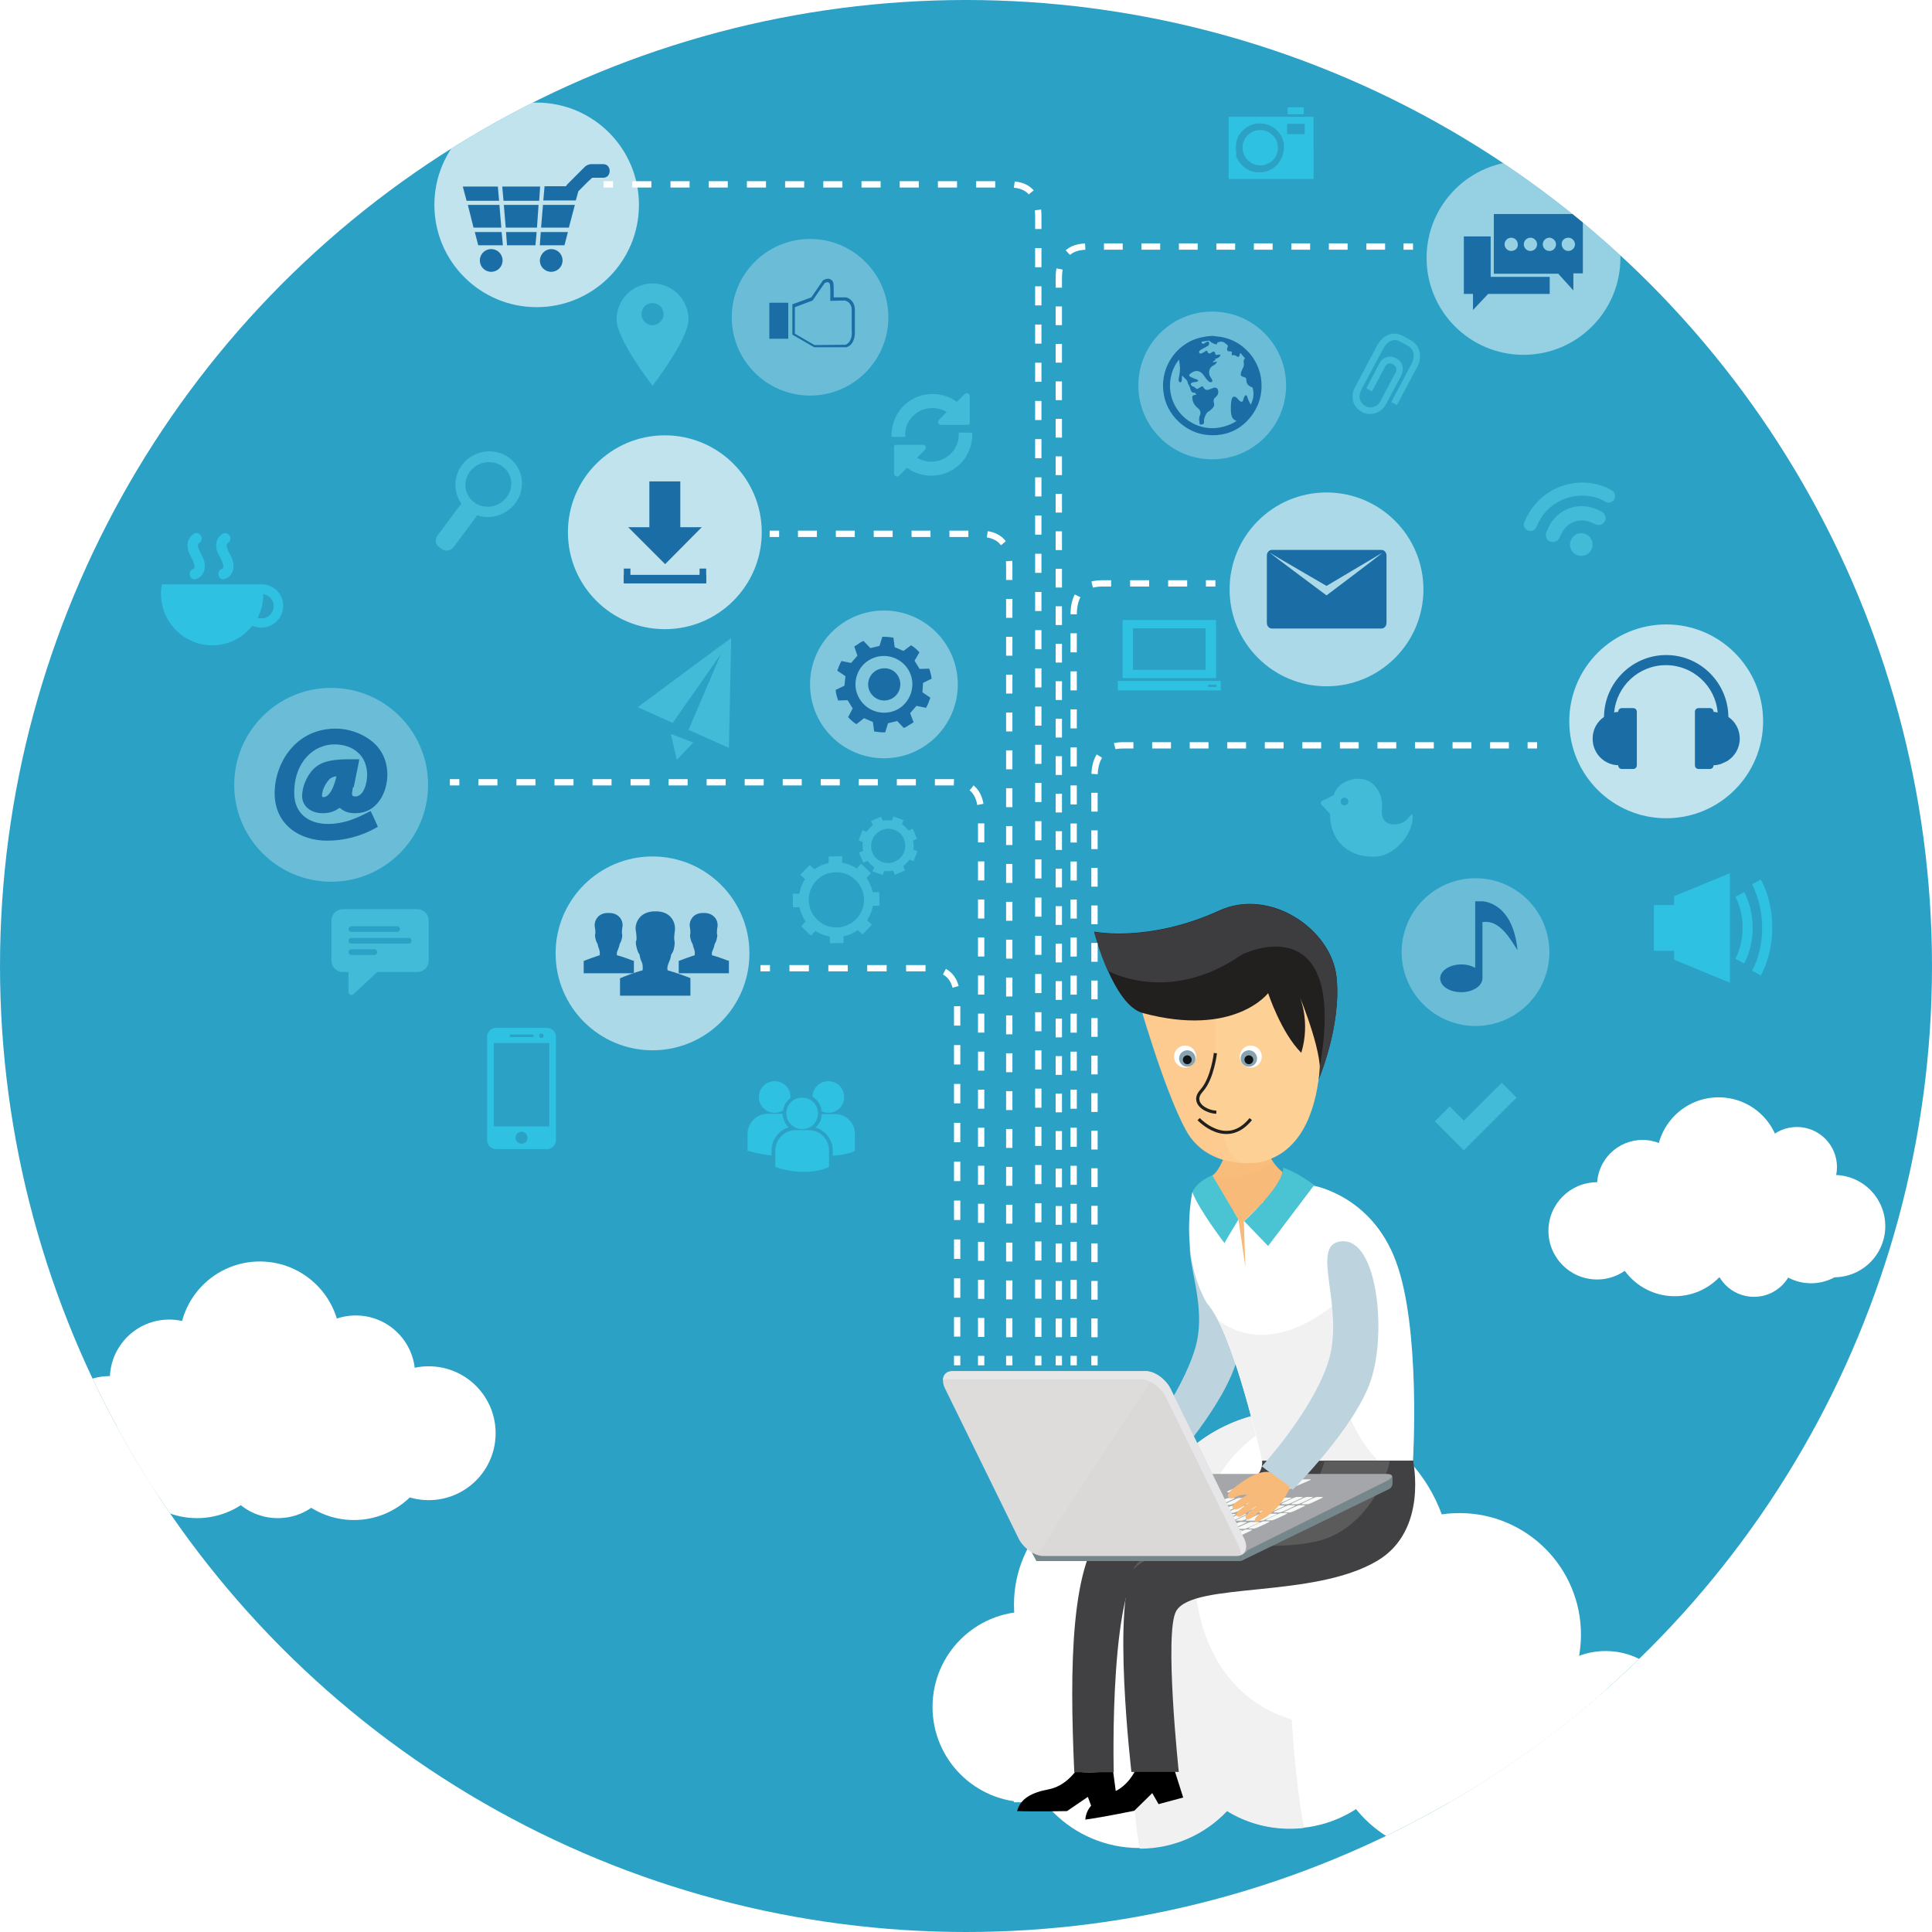 <?xml version="1.0" encoding="utf-8"?>
<!-- Generator: Adobe Illustrator 20.0.0, SVG Export Plug-In . SVG Version: 6.00 Build 0)  -->
<svg version="1.1" id="Layer_1" xmlns="http://www.w3.org/2000/svg" xmlns:xlink="http://www.w3.org/1999/xlink" x="0px" y="0px"
	 viewBox="0 0 612 612" style="enable-background:new 0 0 612 612;" xml:space="preserve">
<style type="text/css">
	.st0{clip-path:url(#SVGID_2_);fill:#2CA1C6;}
	.st1{clip-path:url(#SVGID_2_);}
	.st2{fill:#FFFFFF;}
	.st3{fill:#F1F1F1;}
	.st4{fill:#F7BA78;}
	.st5{opacity:0.2;fill:#FDC887;}
	.st6{fill:#BDD3DE;}
	.st7{fill:#FDD095;}
	.st8{fill:#4AC3D2;}
	.st9{fill:#414042;}
	.st10{fill:#5B5B5C;}
	.st11{fill:#76878B;}
	.st12{fill:#A5A6AA;}
	.st13{fill-rule:evenodd;clip-rule:evenodd;fill:#F7F9F7;}
	.st14{fill:#DAD9D8;}
	.st15{fill:#E6E5E7;}
	.st16{opacity:0.1;fill:#F7F9F7;}
	.st17{opacity:0.35;fill:#FCC383;}
	.st18{fill:#221F1F;}
	.st19{fill:#FDD095;stroke:#221F1F;stroke-miterlimit:10;}
	.st20{fill:#3D3D40;}
	.st21{fill:#88A3B0;}
	.st22{fill:#0F1517;}
	.st23{opacity:0.7;fill:#FFFFFF;}
	.st24{fill:#1A6EA5;}
	.st25{opacity:0.4;fill:#FFFFFF;}
	.st26{opacity:0.6;fill:#FFFFFF;}
	.st27{opacity:0.3;fill:#FFFFFF;}
	.st28{fill:#41BBD7;}
	.st29{opacity:0.5;fill:#FFFFFF;}
	.st30{fill:#2FC1E2;}
	.st31{fill:none;stroke:#FFFFFF;stroke-width:2;stroke-miterlimit:10;}
	.st32{fill:none;stroke:#FFFFFF;stroke-width:2;stroke-miterlimit:10;stroke-dasharray:6.157,6.157;}
	.st33{fill:none;stroke:#FFFFFF;stroke-width:2;stroke-miterlimit:10;stroke-dasharray:6.025,6.025;}
	.st34{fill:none;stroke:#FFFFFF;stroke-width:2;stroke-miterlimit:10;stroke-dasharray:5.997,5.997;}
	.st35{fill:none;stroke:#FFFFFF;stroke-width:2;stroke-miterlimit:10;stroke-dasharray:6.024,6.024;}
	.st36{fill:none;stroke:#FFFFFF;stroke-width:2;stroke-miterlimit:10;stroke-dasharray:5.947,5.947;}
	.st37{fill:none;stroke:#FFFFFF;stroke-width:2;stroke-miterlimit:10;stroke-dasharray:5.937,5.937;}
	.st38{fill:none;stroke:#FFFFFF;stroke-width:2;stroke-miterlimit:10;stroke-dasharray:6.051,6.051;}
</style>
<g>
	<defs>
		<circle id="SVGID_1_" cx="306" cy="306" r="306"/>
	</defs>
	<clipPath id="SVGID_2_">
		<use xlink:href="#SVGID_1_"  style="overflow:visible;"/>
	</clipPath>
	<rect x="-16" y="-16" class="st0" width="644" height="644"/>
	<g id="social_flat" class="st1">
		<g id="cloud_2_">
			<circle class="st2" cx="53.6" cy="436.8" r="18.8"/>
			<circle class="st2" cx="88" cy="462.1" r="18.8"/>
			<circle class="st2" cx="82.3" cy="425.1" r="25.5"/>
			<circle class="st2" cx="112.1" cy="456" r="25.5"/>
			<circle class="st2" cx="62.4" cy="455.4" r="25.5"/>
			<circle class="st2" cx="34.9" cy="456" r="20.1"/>
			<circle class="st2" cx="112.7" cy="435.5" r="18.8"/>
			<circle class="st2" cx="135.8" cy="454" r="21.2"/>
			<rect x="46.1" y="442.4" class="st2" width="80.9" height="31.7"/>
			<rect x="74.1" y="427.6" class="st2" width="41.9" height="21.1"/>
		</g>
		<g id="cloud">
			<circle class="st2" cx="520.3" cy="375.5" r="14.4"/>
			<circle class="st2" cx="573.7" cy="391" r="15.5"/>
			<circle class="st2" cx="544.4" cy="367.2" r="19.6"/>
			<circle class="st2" cx="530.5" cy="391" r="19.6"/>
			<circle class="st2" cx="505.9" cy="389.9" r="15.4"/>
			<circle class="st2" cx="569.2" cy="369.7" r="12.7"/>
			<circle class="st2" cx="555.6" cy="398.1" r="12.7"/>
			<circle class="st2" cx="581" cy="388.4" r="16.2"/>
			<rect x="519" y="380.3" class="st2" width="62" height="24.3"/>
			<rect x="540.5" y="368.9" class="st2" width="32.1" height="16.2"/>
		</g>
		<g id="cloud_1_">
			<g>
				<circle class="st2" cx="508.6" cy="546.9" r="23.9"/>
				<circle class="st2" cx="487.9" cy="551.8" r="23.9"/>
				<circle class="st2" cx="325.6" cy="540.7" r="30.2"/>
				<circle class="st2" cx="462.3" cy="517.8" r="38.5"/>
				<circle class="st2" cx="459.6" cy="549" r="38.5"/>
				<circle class="st2" cx="360.9" cy="546.9" r="38.5"/>
				<circle class="st2" cx="408.7" cy="540.7" r="38.5"/>
				<circle class="st2" cx="359.7" cy="508.3" r="38.5"/>
				<circle class="st2" cx="409.7" cy="496.8" r="50"/>
				<rect x="321.2" y="532.8" class="st2" width="187.4" height="38.1"/>
			</g>
			<path class="st3" d="M367.1,470.6C367.1,470.6,367.1,470.6,367.1,470.6c-0.1,0-0.1,0-0.1,0c-1.8,6.5-2.8,13.4-2.8,20.5
				c0,10.9,2.3,21.3,6.5,30.7c-7.6,8.5-12.3,19.7-12.3,32c0,5.5,0.9,24.3,2.7,31.8c10.9,0,20.7-4.6,27.6-11.9
				c5.8,3.6,12.7,5.6,20,5.6c1.5,0,3-0.1,4.4-0.3c-2.2-11-3.5-27.2-3.9-34.3c-20.5-6.2-30.8-25.3-30.8-47.8
				c0-25.2,14.1-46,38.3-49.5c-1.1-0.2-2.3-0.3-3.4-0.4c-0.1,0-0.3,0-0.4,0c-0.5,0-0.9-0.1-1.4-0.1c-0.6,0-1.2,0-1.9,0
				C391.7,446.8,375.9,456.3,367.1,470.6z"/>
		</g>
		<g id="people">
			<path d="M340.7,561.1c0,0-3.2,4.7-8.5,5.7c-5.3,1-9,2.9-10,6.9c5.9,0.2,15.8,0,15.8,0l6.6-4.5l1.4,3.8l8.1-0.7l-1.5-11.2
				C352.6,561.1,343.2,561.8,340.7,561.1z"/>
			<path d="M359.7,560.7c0,0-2.3,5.2-7.3,7.1c-5.1,1.9-8.3,4.5-8.6,8.6c5.8-0.8,15.5-2.8,15.5-2.8l5.7-5.6l2,3.5l7.8-2.1l-3.4-10.7
				C371.4,558.6,362.3,560.9,359.7,560.7z"/>
			<path class="st4" d="M406.3,371.3c0,0-4.9-3.6-5.1-9.3c0-5.7,0-4.1,0-4.1h-12.3c0,0,0,1.5,0,4.1c0,2.6-2.7,9.3-4.9,10.4
				c2.3,5.9,6,14.2,6,14.2l5.1,18.4v-18.2C395.1,386.8,405,380.3,406.3,371.3z"/>
			<path class="st5" d="M388.8,361.9c0-2.6,0-4.1,0-4.1h12.3c0,0.4,0,1.5,0,4.1c0.1,2.5,1.1,4.6,2.2,6.2c-3.4,2.5-11.1,7-19.3,4.1
				C386.3,370.9,388.8,364.5,388.8,361.9z"/>
			<g>
				<path class="st6" d="M360.9,458.1c0,0,13.2-16,17.7-31c5.1-17.1-7.9-35.9,2.4-37c10.3-1.1,14.6,25.9,10.9,40.3
					c-3.7,14.4-21.5,34.1-21.5,34.1L360.9,458.1z"/>
				<path class="st7" d="M367.4,462.5c0,0-1.7,4.9-5.7,7c-1.1,0.8-1.3,0-0.7-0.7c0.7-0.7,1.4-1.7,1.5-1.8c0.1-0.1-1.9,1.5-2.7,2.1
					c-0.7,0.7-1.6,0-0.8-0.8c0.8-0.8,2.4-2.3,2.4-2.3s-2.8,2.3-3.6,2.8c-0.8,0.4-1.5-0.3-0.7-1c0.9-0.8,3.1-2.7,3.1-2.7
					s-2.3,2-3.3,2.4c-1,0.4-1.5-0.4-0.7-1.1c0.8-0.7,2.5-1.9,2.5-1.9s-1.3-0.1-2.3,0.6c-1.2,0.8-2.4,0-0.8-1.5c1-0.9,4.4-4.3,7.5-4
					C366.1,461.4,367.4,462.5,367.4,462.5z"/>
			</g>
			<g>
				<path class="st2" d="M377.7,377.6l13.2,6.3l1.4,2.4l2.2,15.1l-0.5-14.6l5.9-5.6l-0.2-0.3l16-5.4c0,0,18.7,2.9,26.5,24.1
					c7.9,21.1,5.4,63.1,5.4,63.1h-47.9c0,0-8.8-40.5-17.4-49.9C373.4,397.4,377.7,377.6,377.7,377.6z"/>
				<path class="st3" d="M399.8,462.7c0,0-6.6-30.2-13.9-44.5c0,0,0,0,0,0c17.1,12.9,36.8-5.1,36.8-5.1s0.9,5.9,0.9,15.3
					c0,22.6,13,34.3,13,34.3H399.8z"/>
				<path class="st8" d="M401.7,394.7l-7.6-7.9c0,0,12.3-10.9,12.4-16.9c4.8,1.6,9.8,5.5,9.8,5.5L401.7,394.7z"/>
				<path class="st8" d="M392.3,386.3c0,0-4.2,6.9-4.4,7.5c0,0-8.2-10.7-10.2-16.2c1.7-3.6,6.3-5.3,6.3-5.3L392.3,386.3z"/>
			</g>
			<path class="st9" d="M399.8,462.7c0,0,0.9,6.2-7.2,6.8c-5,0.3-29.6,2.7-41.6,13.5c-12,10.8-12.2,45.3-10.7,78.4
				c9.1,0,12.5,0,12.5,0s-1.7-63.2,10.8-67.8c12.5-4.5,52.1-7.4,55-7.7c2.9-0.3,28.7-10.8,29.1-23.2
				C427.2,462.7,399.8,462.7,399.8,462.7z"/>
			<path class="st9" d="M447.6,462.7c0,0,4.9,22.1-11.3,31.7c-20.3,12.1-58.2,6.6-63.7,15.9c-3.9,6.6,0.8,51,0.8,51h-15
				c0,0-6.4-54.5,1-65.1c7.4-10.6,37.8-15.7,46.7-16.2c8.9-0.5,13.5-17.3,13.5-17.3H447.6z"/>
			<path class="st10" d="M359.4,496.3c7.4-10.6,37.8-15.7,46.7-16.2c8.9-0.5,13.5-17.3,13.5-17.3h20.6c-0.3,3.4-7,22.4-24.2,25.7
				c-18.8,3.7-44.5-3.3-57.1,8.7C359.1,496.9,359.2,496.5,359.4,496.3z"/>
			<g>
				<path class="st11" d="M393.1,494.5c0,0,45.9-22.3,46.9-22.8c0.9-0.5,1.1-1.2,1.1-1.9c0-0.8,0-2.2,0-2.2l-48,20.7V494.5z"/>
				<path class="st12" d="M329.1,490.8c-2,1.1-1.9,2.1,0.3,2.1h62.2c2.2,0,3.7-1.9,3.7-1.9l44.2-22c2-1.1,1.9-2.1-0.3-2.1H376
					c-2.2,0-5.7,0.9-7.8,2.1L329.1,490.8z"/>
				<g>
					<path class="st13" d="M385.5,488.9l1.8,0c0.2,0,0.7-0.1,1-0.3l2.3-1.1c0.4-0.2,0.5-0.3,0.3-0.3l-1.8,0c-0.2,0-0.7,0.1-1,0.3
						l-2.3,1.1C385.4,488.7,385.3,488.9,385.5,488.9z"/>
					<path class="st13" d="M390,486.8l1.7,0c0.3,0,0.8-0.2,1.3-0.4l3.2-1.5c0.4-0.2,0.6-0.4,0.3-0.4l-1.7,0c-0.3,0-0.8,0.2-1.3,0.4
						l-3.2,1.5C389.9,486.7,389.8,486.8,390,486.8z"/>
					<path class="st13" d="M395.6,484.2l1.6,0c0.3,0,0.8-0.2,1.3-0.4l3.2-1.5c0.4-0.2,0.6-0.4,0.3-0.4l-1.6,0
						c-0.3,0-0.8,0.2-1.3,0.4l-3.2,1.5C395.5,484.1,395.4,484.2,395.6,484.2z"/>
					<path class="st13" d="M401.2,481.6l1.6,0c0.3,0,0.8-0.2,1.3-0.4l3.2-1.5c0.4-0.2,0.6-0.4,0.3-0.4l-1.7,0
						c-0.3,0-0.8,0.2-1.3,0.4l-3.2,1.5C401.1,481.5,401,481.6,401.2,481.6z"/>
					<path class="st13" d="M406.8,479.1l1.7,0c0.3,0,0.8-0.2,1.3-0.4l3.2-1.5c0.4-0.2,0.6-0.4,0.3-0.4l-1.6,0
						c-0.3,0-0.8,0.2-1.3,0.4l-3.2,1.5C406.7,478.9,406.6,479.1,406.8,479.1z"/>
					<path class="st13" d="M412.5,476.5l1.6,0c0.3,0,0.8-0.2,1.3-0.4l3.2-1.5c0.4-0.2,0.6-0.4,0.3-0.4l-1.7,0
						c-0.3,0-0.8,0.2-1.3,0.4l-3.2,1.5C412.4,476.3,412.2,476.5,412.5,476.5z"/>
					<path class="st13" d="M382.3,488.9l1.8,0c0.2,0,0.7-0.1,1-0.3l2.4-1.1c0.4-0.2,0.5-0.3,0.3-0.3l-1.8,0c-0.2,0-0.7,0.1-1,0.3
						l-2.3,1.1C382.2,488.8,382,488.9,382.3,488.9z"/>
					<path class="st13" d="M383.9,486.9l4.6,0c0.3,0,0.9-0.2,1.3-0.4l3.1-1.4c0.5-0.2,0.6-0.4,0.4-0.4l-4.6,0
						c-0.3,0-0.9,0.2-1.3,0.4l-3.1,1.4C383.8,486.7,383.6,486.9,383.9,486.9z"/>
					<path class="st13" d="M391.6,484.3l2.5,0c0.3,0,0.9-0.2,1.3-0.4l3.1-1.4c0.5-0.2,0.6-0.4,0.4-0.4l-2.5,0
						c-0.3,0-0.9,0.2-1.3,0.4l-3.1,1.4C391.5,484.1,391.3,484.3,391.6,484.3z"/>
					<path class="st13" d="M394.7,481.7l4.9,0c0.3,0,0.9-0.2,1.3-0.4l3.1-1.4c0.5-0.2,0.6-0.4,0.4-0.4l-4.9,0
						c-0.3,0-0.9,0.2-1.3,0.4l-3.1,1.4C394.6,481.5,394.5,481.7,394.7,481.7z"/>
					<path class="st13" d="M403.6,479.1l1.7,0c0.2,0,0.8-0.2,1.3-0.4l3.2-1.5c0.4-0.2,0.6-0.4,0.3-0.4l-1.7,0
						c-0.3,0-0.8,0.2-1.3,0.4l-3.2,1.5C403.5,478.9,403.4,479.1,403.6,479.1z"/>
					<path class="st13" d="M409.2,476.5l1.7,0c0.3,0,0.8-0.2,1.3-0.4l3.2-1.5c0.4-0.2,0.6-0.4,0.3-0.4l-1.7,0
						c-0.3,0-0.8,0.2-1.3,0.4l-3.2,1.5C409.1,476.3,409,476.5,409.2,476.5z"/>
					<path class="st13" d="M379.3,488.9l1.6,0c0.2,0,0.7-0.1,1-0.3l2.3-1.1c0.4-0.2,0.5-0.3,0.3-0.3l-1.6,0c-0.2,0-0.7,0.1-1,0.3
						l-2.4,1.1C379.2,488.8,379.1,488.9,379.3,488.9z"/>
					<path class="st13" d="M376.3,489l1.6,0c0.2,0,0.7-0.1,1-0.3l2.4-1.1c0.4-0.2,0.5-0.3,0.3-0.3l-1.6,0c-0.2,0-0.7,0.1-1,0.3
						l-2.4,1.1C376.2,488.8,376.1,489,376.3,489z"/>
					<path class="st13" d="M380.6,486.9l1.6,0c0.2,0,0.8-0.2,1.2-0.4l3.2-1.5c0.4-0.2,0.6-0.4,0.3-0.4l-1.6,0
						c-0.2,0-0.8,0.2-1.2,0.4l-3.2,1.5C380.5,486.7,380.4,486.9,380.6,486.9z"/>
					<path class="st13" d="M377.4,486.9l1.6,0c0.2,0,0.8-0.2,1.2-0.4l3.2-1.5c0.4-0.2,0.6-0.4,0.3-0.4l-1.6,0
						c-0.2,0-0.8,0.2-1.2,0.4l-3.2,1.5C377.3,486.8,377.1,486.9,377.4,486.9z"/>
					<path class="st13" d="M378.4,484.4l1.7,0c0.3,0,0.9-0.2,1.3-0.4l3.1-1.4c0.5-0.2,0.6-0.4,0.4-0.4l-1.7,0
						c-0.3,0-0.9,0.2-1.3,0.4l-3.1,1.4C378.2,484.2,378.1,484.4,378.4,484.4z"/>
					<path class="st13" d="M381.7,484.3l1.7,0c0.3,0,0.9-0.2,1.3-0.4l3.1-1.4c0.5-0.2,0.6-0.4,0.4-0.4l-1.7,0
						c-0.3,0-0.9,0.2-1.3,0.4L382,484C381.6,484.2,381.4,484.3,381.7,484.3z"/>
					<path class="st13" d="M385,484.3l1.7,0c0.3,0,0.9-0.2,1.3-0.4l3.1-1.4c0.5-0.2,0.6-0.4,0.4-0.4l-1.7,0c-0.3,0-0.9,0.2-1.3,0.4
						l-3.1,1.4C384.9,484.1,384.8,484.3,385,484.3z"/>
					<path class="st13" d="M388.3,484.3l1.7,0c0.3,0,0.9-0.2,1.3-0.4l3.1-1.4c0.5-0.2,0.6-0.4,0.4-0.4l-1.7,0
						c-0.3,0-0.9,0.2-1.3,0.4l-3.1,1.4C388.2,484.1,388.1,484.3,388.3,484.3z"/>
					<path class="st13" d="M378.2,481.8l1.7,0c0.3,0,0.9-0.2,1.3-0.4l3.1-1.4c0.5-0.2,0.6-0.4,0.4-0.4l-1.7,0
						c-0.3,0-0.9,0.2-1.3,0.4l-3.1,1.4C378.1,481.7,378,481.8,378.2,481.8z"/>
					<path class="st13" d="M381.5,481.8l1.7,0c0.3,0,0.9-0.2,1.3-0.4l3.1-1.4c0.5-0.2,0.6-0.4,0.4-0.4l-1.7,0
						c-0.3,0-0.9,0.2-1.3,0.4l-3.1,1.4C381.4,481.6,381.3,481.8,381.5,481.8z"/>
					<path class="st13" d="M384.9,481.8l1.7,0c0.3,0,0.9-0.2,1.3-0.4l3.1-1.4c0.5-0.2,0.6-0.4,0.4-0.4l-1.7,0
						c-0.3,0-0.9,0.2-1.3,0.4l-3.1,1.4C384.8,481.6,384.6,481.8,384.9,481.8z"/>
					<path class="st13" d="M388.2,481.8l1.7,0c0.3,0,0.9-0.2,1.3-0.4l3.1-1.4c0.5-0.2,0.6-0.4,0.4-0.4l-1.7,0
						c-0.3,0-0.9,0.2-1.3,0.4l-3.1,1.4C388.1,481.6,388,481.8,388.2,481.8z"/>
					<path class="st13" d="M391.5,481.7l1.7,0c0.3,0,0.9-0.2,1.3-0.4l3.1-1.4c0.5-0.2,0.6-0.4,0.4-0.4l-1.7,0
						c-0.3,0-0.9,0.2-1.3,0.4l-3.1,1.4C391.4,481.6,391.3,481.7,391.5,481.7z"/>
					<path class="st13" d="M375.6,479.3l1.7,0c0.3,0,0.9-0.2,1.3-0.4l3.1-1.4c0.5-0.2,0.6-0.4,0.4-0.4l-1.7,0
						c-0.3,0-0.9,0.2-1.3,0.4l-3.1,1.4C375.5,479.2,375.3,479.3,375.6,479.3z"/>
					<path class="st13" d="M378.9,479.3l1.7,0c0.3,0,0.9-0.2,1.3-0.4l3.1-1.4c0.5-0.2,0.6-0.4,0.4-0.4l-1.7,0
						c-0.3,0-0.9,0.2-1.3,0.4l-3.1,1.4C378.8,479.1,378.6,479.3,378.9,479.3z"/>
					<path class="st13" d="M382.2,479.3l1.7,0c0.3,0,0.9-0.2,1.3-0.4l3.1-1.4c0.5-0.2,0.6-0.4,0.4-0.4l-1.7,0
						c-0.3,0-0.9,0.2-1.3,0.4l-3.1,1.4C382.1,479.1,382,479.3,382.2,479.3z"/>
					<path class="st13" d="M385.6,479.2l1.7,0c0.3,0,0.9-0.2,1.3-0.4l3.1-1.4c0.5-0.2,0.6-0.4,0.4-0.4l-1.7,0
						c-0.3,0-0.9,0.2-1.3,0.4l-3.1,1.4C385.5,479.1,385.3,479.2,385.6,479.2z"/>
					<path class="st13" d="M388.9,479.2l1.7,0c0.3,0,0.9-0.2,1.3-0.4l3.1-1.4c0.5-0.2,0.6-0.4,0.4-0.4l-1.7,0
						c-0.3,0-0.9,0.2-1.3,0.4l-3.1,1.4C388.8,479,388.6,479.2,388.9,479.2z"/>
					<path class="st13" d="M392.2,479.2l1.7,0c0.3,0,0.9-0.2,1.3-0.4l3.1-1.4c0.5-0.2,0.6-0.4,0.4-0.4l-1.7,0
						c-0.3,0-0.9,0.2-1.3,0.4l-3.1,1.4C392.1,479,392,479.2,392.2,479.2z"/>
					<path class="st13" d="M395.6,479.2l1.7,0c0.3,0,0.9-0.2,1.3-0.4l3.1-1.4c0.5-0.2,0.6-0.4,0.4-0.4l-1.7,0
						c-0.3,0-0.9,0.2-1.3,0.4l-3.1,1.4C395.5,479,395.3,479.2,395.6,479.2z"/>
					<path class="st13" d="M398.9,479.1l3.1,0c0.3,0,0.9-0.2,1.3-0.4l3.1-1.4c0.5-0.2,0.6-0.4,0.4-0.4l-3.1,0
						c-0.3,0-0.9,0.2-1.3,0.4l-3.1,1.4C398.8,478.9,398.6,479.1,398.9,479.1z"/>
					<path class="st13" d="M377.8,476.8l1.7,0c0.3,0,0.9-0.2,1.3-0.4l3.1-1.4c0.5-0.2,0.6-0.4,0.4-0.4l-1.7,0
						c-0.3,0-0.9,0.2-1.3,0.4l-3.1,1.4C377.7,476.6,377.5,476.8,377.8,476.8z"/>
					<path class="st13" d="M381.1,476.7l1.7,0c0.3,0,0.9-0.2,1.3-0.4l3.1-1.4c0.5-0.2,0.6-0.4,0.4-0.4l-1.7,0
						c-0.3,0-0.9,0.2-1.3,0.4l-3.1,1.4C381,476.6,380.9,476.7,381.1,476.7z"/>
					<path class="st13" d="M384.5,476.7l1.7,0c0.3,0,0.9-0.2,1.3-0.4l3.1-1.4c0.5-0.2,0.6-0.4,0.4-0.4l-1.7,0
						c-0.3,0-0.9,0.2-1.3,0.4l-3.1,1.4C384.4,476.5,384.2,476.7,384.5,476.7z"/>
					<path class="st13" d="M387.8,476.7l1.7,0c0.3,0,0.9-0.2,1.3-0.4l3.1-1.4c0.5-0.2,0.6-0.4,0.4-0.4l-1.7,0
						c-0.3,0-0.9,0.2-1.3,0.4l-3.1,1.4C387.7,476.5,387.5,476.7,387.8,476.7z"/>
					<path class="st13" d="M391.1,476.7l1.7,0c0.3,0,0.9-0.2,1.3-0.4l3.1-1.4c0.5-0.2,0.6-0.4,0.4-0.4l-1.7,0
						c-0.3,0-0.9,0.2-1.3,0.4l-3.1,1.4C391,476.5,390.9,476.7,391.1,476.7z"/>
					<path class="st13" d="M394.5,476.6l1.7,0c0.3,0,0.9-0.2,1.3-0.4l3.1-1.4c0.5-0.2,0.6-0.4,0.4-0.4l-1.7,0
						c-0.3,0-0.9,0.2-1.3,0.4l-3.1,1.4C394.3,476.5,394.2,476.6,394.5,476.6z"/>
					<path class="st13" d="M397.8,476.6l1.7,0c0.3,0,0.9-0.2,1.3-0.4l3.1-1.4c0.5-0.2,0.6-0.4,0.4-0.4l-1.7,0
						c-0.3,0-0.9,0.2-1.3,0.4l-3.1,1.4C397.7,476.4,397.5,476.6,397.8,476.6z"/>
					<path class="st13" d="M401.1,476.6l3.1,0c0.3,0,0.9-0.2,1.3-0.4l3.1-1.4c0.5-0.2,0.6-0.4,0.4-0.4l-3.1,0
						c-0.3,0-0.9,0.2-1.3,0.4l-3.1,1.4C401,476.4,400.9,476.6,401.1,476.6z"/>
					<path class="st13" d="M406,476.5l1.7,0c0.2,0,0.8-0.2,1.3-0.4l3.2-1.5c0.4-0.2,0.6-0.4,0.3-0.4l-1.7,0c-0.3,0-0.8,0.2-1.3,0.4
						l-3.2,1.5C405.9,476.4,405.8,476.5,406,476.5z"/>
					<path class="st13" d="M388.8,472.7l17.3-0.2c0.3,0,0.9-0.2,1.3-0.4l7.3-3.1c0.5-0.2,0.6-0.4,0.4-0.4l-17.3,0.1
						c-0.3,0-0.9,0.2-1.3,0.4l-7.3,3.1C388.7,472.5,388.5,472.7,388.8,472.7z"/>
				</g>
				<polygon class="st11" points="393.1,494.5 328.3,494.5 326.8,491.7 393.1,492.5 				"/>
				<g>
					<path class="st14" d="M322.7,487.4c1.5,3,5,5.5,7.8,5.5h61.2c2.8,0,3.9-2.5,2.4-5.5l-23.3-47.5c-1.5-3-5-5.5-7.8-5.5h-61.2
						c-2.8,0-3.9,2.5-2.4,5.5L322.7,487.4z"/>
					<path class="st15" d="M392.5,489.9l-23.3-47.5c-1.5-3-5-5.5-7.8-5.5h-61.2c-0.6,0-1.1,0.1-1.5,0.3c0-1.7,1.1-2.9,3-2.9h61.2
						c2.8,0,6.3,2.5,7.8,5.5l23.3,47.5c1.2,2.4,0.7,4.4-0.9,5.2C393.1,491.8,392.9,490.9,392.5,489.9z"/>
				</g>
				<path class="st16" d="M301.7,434.4h61.2c1,0,2.1,0.3,3.1,0.9l-37.5,57.2c-2.3-0.8-4.7-2.8-5.9-5.1l-23.3-47.5
					C297.9,436.9,298.9,434.4,301.7,434.4z"/>
			</g>
			<g>
				<path class="st6" d="M399.7,464.5c0,0,15.1-16.3,20.7-32c6.4-17.9-6.3-38.7,4.8-39.3c11.1-0.6,14,28.5,9.2,43.6
					c-4.8,15.1-24.9,35.1-24.9,35.1L399.7,464.5z"/>
				<path class="st4" d="M408.7,471.1c0,0-3,7.5-9.6,10.5c-1.7,1.1-2.1-0.1-1-1.2c1.1-1.1,2.4-2.5,2.5-2.6c0.1-0.1-3.1,2.1-4.3,3.1
					c-1.2,0.9-2.5-0.1-1.2-1.3c1.3-1.2,3.9-3.3,3.9-3.3s-4.6,3.4-5.8,4c-1.2,0.6-2.3-0.5-0.9-1.7c1.4-1.1,5.1-4,5.1-4
					s-3.7,2.9-5.3,3.4c-1.6,0.6-2.3-0.8-1-1.8c1.3-1.1,4-2.7,4-2.7s-2-0.2-3.7,0.7c-2,1.1-3.7-0.3-1.2-2.3c1.6-1.2,7.3-6.3,12-5.6
					C406.6,469.3,408.7,471.1,408.7,471.1z"/>
			</g>
			<path class="st7" d="M398.9,368.2c0,0-16.1,2.8-23.2-10.2c-7.1-13-15.4-42.5-15.4-42.5s19.3-0.4,32.7-9.1
				c16.5,9.1,24.4,10.2,24.4,10.2S424.9,362.7,398.9,368.2z"/>
			<path class="st17" d="M382.2,311.5c1.6,4,2.8,7.2,2.8,7.2s0.1,4.7,0,13.2c-0.1,8.5-1.4,18.5,1.2,24.8c2.6,6.2,2.9,10.4,7.7,11.8
				c-5.3-0.2-13.7-2-18.3-10.5c-7.1-13-15.4-42.5-15.4-42.5S371.1,315.2,382.2,311.5z"/>
			<path class="st18" d="M417.7,341.9c0,0,7.2-16.7,5.7-32.2c-1.5-15.4-21.1-28.6-37.1-21.3c-22.6,10.3-39.7,6.7-39.7,6.7
				s6,23.3,15.4,25.8c29,7.8,39.7-6.3,39.7-6.3s4.1,12.5,10.5,18.9c3-9.8-0.5-17.8-0.5-17.8S420.1,335.9,417.7,341.9z"/>
			<path class="st19" d="M379.7,354.5c0,0,8.8,9.5,16.5,0"/>
			<path class="st19" d="M385.3,352.3c-2.9,0-8.4-2.8-4.6-6.9c3.4-3.8,4.3-11.8,4.3-11.8"/>
			<path class="st20" d="M392.9,302.7c-22.1,15.1-40.5,5.6-42,4.8c-2.8-6.3-4.3-12.3-4.3-12.3s17.1,3.6,39.7-6.7
				c16-7.3,35.6,5.9,37.1,21.3c1.5,15.4-5.7,32.2-5.7,32.2c0.2-0.6,0.3-3.3,0.4-4.2C426.8,287.7,395.4,301,392.9,302.7z"/>
			<g>
				<circle class="st2" cx="375.4" cy="334.7" r="3.5"/>
				<circle class="st21" cx="376.1" cy="335.3" r="2.6"/>
				<circle class="st22" cx="376.1" cy="335.7" r="1.4"/>
			</g>
			<g>
				<circle class="st2" cx="396.2" cy="334.7" r="3.5"/>
				<circle class="st21" cx="395.6" cy="335.3" r="2.6"/>
				<circle class="st22" cx="395.6" cy="335.7" r="1.4"/>
			</g>
		</g>
		<g id="icon">
			<g>
				<circle class="st23" cx="210.6" cy="168.6" r="30.7"/>
				<g>
					<g>
						<g>
							<polygon class="st24" points="215.5,152.5 205.7,152.5 205.7,167 199,167 210.7,178.7 222.3,167 215.5,167 							"/>
						</g>
					</g>
					<g>
						<rect x="197.6" y="182.1" class="st24" width="26.1" height="2.7"/>
						<rect x="197.6" y="180.1" class="st24" width="2.1" height="4.6"/>
						<rect x="221.6" y="180.1" class="st24" width="2.1" height="4.6"/>
					</g>
				</g>
			</g>
			<g>
				<circle class="st25" cx="280" cy="216.8" r="23.4"/>
				<g>
					<g>
						<path class="st24" d="M289.4,228.8L289.4,228.8l-1.1-2.9l2-2.3l3,0.6l0,0.1c0.6-1,1-2.1,1.4-3.3l0,0l-2.5-1.7l0.2-3l2.7-1.3
							l0,0c-0.1-1.1-0.4-2.2-0.8-3.3l0,0.1l-3,0.1l-1.6-2.6l1.5-2.6h0.1c-0.8-0.9-1.7-1.7-2.7-2.3v0l-2.4,1.8l-2.8-1.2l-0.4-3l0,0
							c-1.1-0.2-2.3-0.3-3.5-0.3l0,0l-0.9,2.9l-2.9,0.7l-2.1-2.2l0-0.1c-0.5,0.2-1.1,0.5-1.6,0.9c-0.5,0.3-0.9,0.6-1.4,0.9l0,0
							l1,2.9l-2,2.3l-3-0.6l0-0.1c-0.6,1-1,2.1-1.4,3.2l0.1,0l2.5,1.7l-0.3,3l-2.7,1.3l-0.1,0c0.1,1.2,0.4,2.3,0.8,3.4l0,0l3-0.1
							l1.6,2.6l-1.4,2.7h-0.1c0.8,0.9,1.7,1.7,2.7,2.3l0,0l2.4-1.9l2.8,1.2l0.4,3l0,0c1.2,0.2,2.3,0.3,3.5,0.3l0,0l0.9-2.9l2.9-0.7
							l2.1,2.2l0,0c0.5-0.2,1.1-0.5,1.6-0.9C288.5,229.4,288.9,229.1,289.4,228.8z M272.3,221.4c-2.6-4.2-1.2-9.8,3-12.3
							c4.3-2.6,9.8-1.2,12.4,3c2.6,4.2,1.2,9.8-3,12.4C280.5,227,274.9,225.7,272.3,221.4z"/>
						<path class="st24" d="M285.2,216.8c0,2.8-2.3,5.1-5.1,5.1c-2.8,0-5.1-2.3-5.1-5.1c0-2.8,2.3-5.1,5.1-5.1
							C282.9,211.6,285.2,213.9,285.2,216.8z"/>
					</g>
				</g>
			</g>
			<g>
				<circle class="st26" cx="420.2" cy="186.7" r="30.7"/>
				<path class="st24" d="M437.6,174.2h-34.7c-0.9,0-1.6,0.8-1.6,1.8v21.3c0,1,0.7,1.8,1.6,1.8h34.7c0.9,0,1.6-0.8,1.6-1.8V176
					C439.2,175,438.5,174.2,437.6,174.2z M420.2,188.6c0,0-16.8-12.5-18.1-13.6c1.4,0.9,18.1,10.6,18.1,10.6s16.3-9.7,17.7-10.5
					C436.7,176.2,420.2,188.6,420.2,188.6z"/>
			</g>
			<g>
				<circle class="st26" cx="206.7" cy="302" r="30.7"/>
				<g>
					<g>
						<g>
							<path class="st24" d="M200.5,304.3C200.5,304.3,200.5,304.3,200.5,304.3c-1-0.4-3.5-1.3-5-1.7c-0.1,0-0.1,0-0.1-0.6
								c0-0.4,0.2-0.9,0.4-1.3c0.2-0.4,0.4-1.1,0.5-1.7c0.2-0.3,0.5-0.8,0.7-1.8c0.2-0.9,0.1-1.2,0-1.5c0,0,0-0.1,0-0.1
								c0-0.2,0-1.3,0.2-2.1c0.1-0.6,0-1.8-0.8-2.8c-0.5-0.6-1.4-1.4-3.2-1.5l-0.9,0c-1.7,0.1-2.7,0.9-3.1,1.5
								c-0.8,1-0.9,2.2-0.8,2.8c0.2,0.8,0.2,1.9,0.2,2.1c0,0,0,0.1,0,0.1c-0.1,0.3-0.2,0.6,0,1.5c0.2,1,0.5,1.5,0.7,1.8
								c0.1,0.6,0.3,1.3,0.5,1.7c0.1,0.3,0.2,0.7,0.2,1.3c0,0.5,0,0.5-0.1,0.6c-1.6,0.5-4,1.4-5,1.8c0,0,0,0,0,0v3.9h15.9V304.3z"/>
						</g>
					</g>
					<g>
						<g>
							<path class="st24" d="M230.6,304.3C230.6,304.3,230.6,304.3,230.6,304.3c-1-0.4-3.5-1.3-5-1.7c-0.1,0-0.1,0-0.1-0.6
								c0-0.4,0.2-0.9,0.4-1.3c0.2-0.4,0.4-1.1,0.5-1.7c0.2-0.3,0.5-0.8,0.7-1.8c0.2-0.9,0.1-1.2,0-1.5c0,0,0-0.1,0-0.1
								c0-0.2,0-1.3,0.2-2.1c0.1-0.6,0-1.8-0.8-2.8c-0.5-0.6-1.4-1.4-3.2-1.5l-0.9,0c-1.7,0.1-2.7,0.9-3.1,1.5
								c-0.8,1-0.9,2.2-0.8,2.8c0.2,0.8,0.2,1.9,0.2,2.1c0,0,0,0.1,0,0.1c-0.1,0.3-0.2,0.6,0,1.5c0.2,1,0.5,1.5,0.7,1.8
								c0.1,0.6,0.3,1.3,0.5,1.7c0.1,0.3,0.2,0.7,0.2,1.3c0,0.5,0,0.5-0.1,0.6c-1.6,0.5-4,1.4-5,1.8c0,0,0,0,0,0v3.9h15.9V304.3z"/>
						</g>
					</g>
					<g>
						<g>
							<path class="st24" d="M218.6,309.8C218.6,309.8,218.6,309.8,218.6,309.8c-1.4-0.6-4.9-1.8-7-2.4c-0.2-0.1-0.2-0.1-0.2-0.8
								c0-0.6,0.3-1.2,0.5-1.8c0.3-0.6,0.6-1.5,0.7-2.4c0.3-0.4,0.8-1.1,1-2.5c0.2-1.2,0.1-1.7,0-2.1c0,0,0-0.1,0-0.1
								c-0.1-0.3,0-1.8,0.2-3c0.1-0.8,0-2.5-1.1-3.9c-0.7-0.9-2-2-4.5-2.1l-1.3,0c-2.4,0.2-3.7,1.2-4.4,2.1
								c-1.1,1.4-1.3,3.1-1.1,3.9c0.2,1.2,0.3,2.7,0.2,3c0,0,0,0.1,0,0.1c-0.2,0.4-0.3,0.9,0,2.1c0.3,1.4,0.7,2.1,1,2.5
								c0.1,0.9,0.4,1.8,0.7,2.4c0.2,0.4,0.3,1,0.3,1.8c0,0.7,0,0.8-0.2,0.8c-2.2,0.6-5.7,1.9-7,2.5c0,0,0,0,0,0v5.5h22.3V309.8z"/>
						</g>
					</g>
				</g>
			</g>
			<g>
				<circle class="st27" cx="384" cy="122.1" r="23.4"/>
				<path class="st24" d="M399.5,120.2c-0.3-2.6-1.3-5-2.8-7.2c-2.5-3.4-5.9-5.6-10.1-6.3c-0.8-0.1-1.7-0.2-2.5-0.3h-0.2
					c-0.8,0.1-1.6,0.1-2.4,0.3c-8.1,1.2-13.9,8.9-13,17.1c0.4,3.9,2.1,7.2,5,9.9c3.4,3.1,7.5,4.5,12.2,4.1c3.6-0.3,6.7-1.8,9.2-4.3
					C398.5,129.8,400.1,125.3,399.5,120.2 M396.2,128.2c-0.4-0.7-0.9-1.7-1.1-2.5c-0.3-1.2-1.1,0-1.2,0.7c-0.1,0.8-0.6,1.4-1.6,0.2
					c-1-1.2-1.2-0.9-1.6-0.9c-0.3,0-0.9,0.8-0.8,4.4c0.1,2.6,1.1,3,1.8,3.2c-1.2,0.9-2.7,1.5-4.3,1.9c-6.1,1.6-12.4-1.3-15.3-6.9
					c-2.7-5.2-1.4-11.1,1.4-14.4c0.1,0.6,0.1,1.1,0.2,1.6c0.2,1.4,0,2.9-0.3,4.3c-0.1,0.3,0,0.6,0,0.9c0,0.2,0.3,0.4,0.5,0.4
					c0.1,0,0.4-0.2,0.4-0.4c0.1-0.3,0.1-0.6,0.1-0.9c0-0.2,0-0.4,0-0.8c0.2,0.2,0.4,0.3,0.5,0.4c0.3,0.3,0.7,0.7,1,1
					c0.1,0.2,0.3,0.4,0.3,0.6c0,0.4,0.2,0.7,0.4,1c0.2,0.4,0.4,0.8,0.5,1.3c0.1,0.2,0.1,0.4,0.2,0.5c0.2,0.4,0.4,0.6,0.9,0.6
					c0.5,0,0.6,0.2,0.7,0.7c-0.1,0-0.2,0-0.4,0c-0.6,0.1-0.9,0.3-0.8,0.9c0,1.1,0.5,2.1,1.3,2.9c0.2,0.2,0.5,0.4,0.7,0.6
					c0.5,0.5,0.7,1.1,0.5,1.8c-0.1,0.3-0.3,0.7-0.3,1c-0.1,0.4-0.1,0.7,0,1.1c0.1,0.4,0,1.2,0.4,1.1c0.7-0.1,1,0,1.1-0.7
					c0-0.1,0-0.2,0-0.3c-0.2-0.7,0.7-2.7,1.2-3c0.5-0.3,0.9-0.6,1.3-1c0.6-0.5,0.9-1.2,0.6-2c-0.2-0.7,0-1.3,0.6-1.7
					c0.5-0.5,0.9-1,0.8-1.8c0-0.7-0.5-1.3-1.2-1.2c-0.3,0-0.6,0.2-0.9,0.3c-0.4,0.1-0.9,0.4-1.3,0.4c-0.6,0.1-1-0.3-1.3-0.8
					c-0.2-0.4-0.3-0.4-0.7-0.2c-0.3,0.2-0.7,0.4-1,0.6c-0.4,0.2-0.6,0.1-0.8-0.2c-0.2-0.2-0.4-0.3-0.6-0.4c-0.2-0.1-0.4-0.1-0.5-0.2
					c-0.2-0.2-0.4-0.4-0.4-0.6c0-0.2,0.3-0.5,0.5-0.5c0.3-0.1,0.7-0.2,1.1-0.2c0.2,0,0.4-0.1,0.6-0.2c0.3-0.1,0.2-0.3,0-0.4
					c-0.1-0.1-0.2-0.1-0.3-0.2c-0.6-0.2-1.1-0.4-1.7-0.7c-0.1-0.1-0.3-0.1-0.4-0.2c-0.4-0.2-0.4-0.5-0.1-0.8c1.3-1.1,2.8-1.5,4.1,0
					c0.4,0.5,0.7,1,1.1,1.5c0.3,0.4,0.7,0.7,1,1c0.2,0.1,0.5,0.1,0.7,0c0.3-0.1,0.3-0.5,0.1-0.8c-0.1-0.2-0.3-0.5-0.4-0.7
					c-0.8-1-0.7-2.9,0.8-3.7c0.5-0.3,1-0.5,1.2-1.3c-0.3,0.1-0.5,0.1-0.7,0.2c-1.1,0.3-0.3-0.5,0.2-0.6c0.3-0.1-0.3-0.3-0.3-0.3
					c0,0,0.4-0.1,0.8-0.3c0.3-0.1,0.6-0.3,0.8-0.5c0.2-0.1,0.2-0.4,0.3-0.6c0,0-0.1-0.1-0.1-0.1c-0.3,0-0.6,0.1-0.9,0.1
					c-0.5,0.1-0.6,0-0.7-0.6c0-0.3-0.4-0.5-0.7-0.4c-0.2,0.1-0.4,0.3-0.6,0.4c-0.5,0.3-0.9,0.2-1.1-0.4c-0.1-0.3-0.3-0.4-0.6-0.2
					c-0.2,0.1-0.3,0.2-0.4,0.3c-0.3,0.1-0.5,0.3-0.8,0.4c-0.3,0.1-0.6,0.2-0.8-0.1c-0.2-0.3,0-0.6,0.2-0.8c0.3-0.2,0.7-0.4,1-0.6
					c0.5-0.3,1-0.5,1.5-0.8c0.3-0.2,0.5-0.6,0.4-1c-0.1-0.4-0.3-0.5-0.7-0.3c-0.3,0.1-0.5,0.3-0.8,0.5c-0.2,0.1-0.5,0.1-0.7,0
					c-0.1,0-0.2-0.2-0.2-0.4c0-0.1,0.2-0.2,0.2-0.2c0.7-0.1,1.4-0.2,2.1-0.3c0.1,0,0.2,0,0.3,0.1c0.5,0.6,1.1,0.8,1.7,1
					c0.6,0.2,0.6,0.1,0.7-0.5c0.7-0.2,1.4-0.5,2.2,0c0.4,0.3,0.8,0.6,1.1,0.9c0.1,0.1,0,0.3,0,0.5c-0.1,0.2-0.2,0.4-0.2,0.6
					c-0.1,0.4,0.2,0.8,0.6,0.8c0.1,0,0.3,0,0.4,0c0.4,0,0.6,0.1,0.5,0.6c-0.1,0.6,0,0.7,0.6,0.6c0.2,0,0.4,0,0.5,0.1
					c0.1,0,0.2,0.1,0.3,0.2c0.6,0.4,1,0.3,1.1-0.4c0-0.1,0-0.2,0-0.2c0.1-0.3,0.2-0.4,0.4-0.2c0.4,0.5,0.8,1,1.3,1.5
					c-0.5,0.4-0.5,1-0.4,1.5c0.1,0.6,0,1.1-0.3,1.6c-0.2,0.5-0.5,1-0.6,1.5c-0.2,0.8,0,1.1,0.8,1.3c0.7,0.2,0.9,0.3,0.9,1
					c0,1,0.5,1.7,1.4,2.1c0.2,0.1,0.4,0.2,0.6,0.3C397.4,125.1,396.9,126.7,396.2,128.2"/>
			</g>
			<g>
				<g>
					<path class="st28" d="M289.2,131.8c2.9-2.9,7.3-3.3,10.7-1.3c-1.1,1.1-2.4,2.4-2.4,2.4c-0.9,1.1,0.1,1.7,0.6,1.7l6.1,0
						c0.3,0,0.6,0,0.6,0h0.6h1.2c0.3,0,0.6-0.3,0.6-0.6v-8.4c0-0.8-0.8-1.5-1.7-0.7c0,0-1.4,1.4-2.4,2.4c-5.1-3.7-12.3-3.3-16.9,1.3
						c-2.7,2.7-3.9,6.3-3.8,9.8h4.4C286.5,136.1,287.3,133.6,289.2,131.8"/>
					<path class="st28" d="M303.7,137c0.2,2.4-0.7,4.9-2.5,6.7c-2.9,2.9-7.3,3.3-10.7,1.3c1.1-1.1,2.4-2.4,2.4-2.4
						c0.9-1.1-0.1-1.7-0.6-1.7l-6.1,0c-0.3,0-0.6,0-0.6,0h-0.6h-1.2c-0.3,0-0.6,0.3-0.6,0.6v8.4c0,0.8,0.8,1.5,1.7,0.7
						c0,0,1.4-1.4,2.4-2.4c5.1,3.7,12.3,3.3,16.9-1.3c2.7-2.7,3.9-6.3,3.8-9.8L303.7,137L303.7,137z"/>
				</g>
			</g>
			<g>
				<g>
					<path class="st28" d="M499.7,169.1c1.9-0.6,3.9,0.3,4.6,2.2c0.6,1.9-0.3,3.9-2.2,4.6c-1.9,0.6-3.9-0.3-4.6-2.2
						C496.9,171.8,497.9,169.7,499.7,169.1"/>
					<path class="st28" d="M506.2,161.5c-0.1,0-0.1-0.1-0.2-0.1l-0.2-0.1c0,0-0.1,0-0.1,0c-5.8-2.5-12.4,0-15.1,5.6l-0.3,0.7
						l-0.4,0.9c-0.5,1.1-0.1,2.5,1,3c1.1,0.5,2.5,0.1,3-1l0.8-1.6c1.7-3.6,6.1-5.1,9.6-3.3l1.1,0.5c1.1,0.5,2.4,0.1,3-1
						c0.3-0.5,0.3-1.1,0.1-1.7c-0.2-0.6-0.6-1-1.1-1.3L506.2,161.5z"/>
					<path class="st28" d="M510.5,155.3l-0.9-0.5c0,0,0,0,0,0l-0.7-0.4c-0.1-0.1-0.3-0.1-0.4-0.1c-9.3-3.8-20.1,0.2-24.7,9.2
						c0,0-0.1,0.1-0.1,0.1l-0.8,1.7c-0.5,1-0.1,2.2,1,2.7c1,0.5,2.2,0.1,2.7-0.9l0.8-1.7c0,0,0,0,0,0c3.7-7.3,12.6-10.4,20-7.1
						l1.3,0.7c1,0.5,2.2,0.1,2.7-1C511.9,157.1,511.5,155.8,510.5,155.3"/>
				</g>
			</g>
			<path class="st28" d="M418.8,253.7c-0.3,0.2-0.4,0.4-0.4,0.7c0,0.3,0.2,0.6,0.4,0.7l2.5,2.7c0,8.4,5.6,13.6,13.7,13.6
				c7,0,12.5-7.4,12.5-12.5c0-2.3-0.9,0.3-2.7,1.4c-1.9,1.2-7.3,2-7.1-3.6c0.1-0.4,0.1-0.9,0.1-1.4c0-4.6-2.9-8.6-7.4-8.6
				c-4.1,0-7.2,2.4-7.9,5.2L418.8,253.7 M425.9,255.1c-0.7,0-1.2-0.5-1.2-1.2c0-0.7,0.5-1.2,1.2-1.2c0.7,0,1.2,0.5,1.2,1.2
				C427.1,254.6,426.5,255.1,425.9,255.1"/>
			<path class="st28" d="M230.9,236.9l-12.8-5.7l10.3-24.1L213.1,229l-11.1-5l29.6-21.9L230.9,236.9z M214.4,240.7l-1.9-8.2l7.1,2.7
				L214.4,240.7z"/>
			<g>
				<g>
					<path class="st28" d="M255.2,291.9l-1.4,1.5l3.1,3l1.4-1.5c1.4,0.9,2.9,1.5,4.6,1.8l0,2.1l4.3-0.1l0-2.1c1.7-0.3,3.2-1,4.5-2
						l1.5,1.4l3-3.1l-1.5-1.4c0.9-1.4,1.5-2.9,1.8-4.6l2.1,0l-0.1-4.3l-2.1,0c-0.3-1.7-1-3.2-1.9-4.5l1.4-1.5l-3.1-3l-1.4,1.5
						c-1.4-0.9-2.9-1.5-4.6-1.8l0-2.1l-4.3,0.1l0,2.1c-1.7,0.3-3.2,1-4.5,2l-1.5-1.4l-3,3.1l1.5,1.4c-0.9,1.4-1.5,2.9-1.8,4.6
						l-2.1,0l0.1,4.3l2.1,0C253.6,289,254.3,290.6,255.2,291.9 M264.8,276.3c4.8-0.1,8.8,3.8,8.9,8.6c0.1,4.8-3.8,8.8-8.6,8.9
						c-4.8,0.1-8.8-3.8-8.9-8.6C256.1,280.3,259.9,276.3,264.8,276.3"/>
					<path class="st28" d="M289.2,266.3l1.3-0.6l-1.4-3.2l-1.3,0.6c-0.6-0.8-1.3-1.4-2.1-2l0.5-1.3l-3.2-1.2l-0.5,1.3
						c-0.9-0.1-1.9-0.1-2.8,0.1l-0.6-1.3l-3.2,1.4l0.6,1.3c-0.8,0.6-1.4,1.3-2,2.1l-1.3-0.5l-1.2,3.2l1.3,0.5
						c-0.1,1-0.1,1.9,0.1,2.8l-1.3,0.6l1.4,3.2l1.3-0.6c0.6,0.8,1.3,1.4,2.1,2l-0.5,1.3l3.2,1.2l0.5-1.3c0.9,0.1,1.9,0.1,2.8-0.1
						l0.6,1.3l3.2-1.4l-0.6-1.3c0.8-0.6,1.4-1.3,2-2.1l1.3,0.5l1.2-3.2l-1.3-0.5C289.5,268.2,289.4,267.2,289.2,266.3 M283.5,272.9
						c-0.7,0.3-1.4,0.5-2.1,0.5c-2.2,0-4.2-1.2-5-3.2c-1.2-2.7,0-5.9,2.8-7.2c0.7-0.3,1.4-0.5,2.1-0.5c2.2,0,4.2,1.2,5,3.2
						C287.5,268.5,286.3,271.7,283.5,272.9"/>
				</g>
			</g>
			<polygon class="st28" points="475.7,343 463.7,355 459.2,350.5 454.5,355.2 459,359.7 463.7,364.4 468.4,359.7 480.4,347.7 			
				"/>
			<path class="st28" d="M139.1,173.3l0.8,0.6c1.2,0.9,2.8,0.6,3.7-0.5l7.1-9.5c0.2-0.2,0.3-0.5,0.4-0.7c2.5,0.9,5.4,0.8,8.1-0.5
				c5.3-2.5,7.6-8.7,5.2-13.9c-2.4-5.1-8.7-7.3-14-4.8c-5.3,2.5-7.6,8.7-5.2,13.9c0.3,0.6,0.6,1.2,1,1.7c-0.2,0.1-0.3,0.3-0.5,0.5
				l-7.1,9.5C137.7,170.8,137.9,172.5,139.1,173.3z M151.7,147.1c3.6-1.7,7.9-0.3,9.6,3.2c1.7,3.5,0,7.7-3.6,9.5
				c-3.6,1.7-7.9,0.3-9.6-3.2C146.4,153.1,148,148.8,151.7,147.1z"/>
			<path class="st28" d="M132.2,288h-23.6c-2,0-3.6,1.6-3.6,3.6v12.7c0,2,1.6,3.6,3.6,3.6h1.8v6.4c0,0.2,0.1,0.5,0.3,0.6
				c0.4,0.4,0.9,0.4,1.3,0l7.5-7h12.7c2,0,3.6-1.6,3.6-3.6v-12.7C135.8,289.6,134.2,288,132.2,288 M111.3,293.4h14.5
				c0.5,0,0.9,0.4,0.9,0.9c0,0.5-0.4,0.9-0.9,0.9h-14.5c-0.5,0-0.9-0.4-0.9-0.9C110.4,293.8,110.8,293.4,111.3,293.4 M118.6,302.5
				h-7.3c-0.5,0-0.9-0.4-0.9-0.9c0-0.5,0.4-0.9,0.9-0.9h7.3c0.5,0,0.9,0.4,0.9,0.9C119.5,302.1,119.1,302.5,118.6,302.5
				 M129.5,298.9h-18.2c-0.5,0-0.9-0.4-0.9-0.9c0-0.5,0.4-0.9,0.9-0.9h18.2c0.5,0,0.9,0.4,0.9,0.9
				C130.4,298.5,130,298.9,129.5,298.9"/>
			<g>
				<g>
					<path class="st28" d="M206.7,89.8c-6.3,0-11.4,5.1-11.4,11.4c0,6.3,11.4,21,11.4,21s11.4-14.7,11.4-21
						C218.1,94.9,213,89.8,206.7,89.8z M206.7,103c-2,0-3.5-1.6-3.5-3.5c0-2,1.6-3.5,3.5-3.5c2,0,3.5,1.6,3.5,3.5
						C210.2,101.4,208.6,103,206.7,103z"/>
				</g>
			</g>
			<path class="st28" d="M442.5,128.3l6.4-12c1.8-3.4,0.9-6.9-2.1-8.6l-2.4-1.3c-3-1.6-6.3-0.4-8.2,3.1l-7.1,13.4
				c-1.4,2.7-0.5,6.1,2.2,7.5c0,0,0.1,0,0.1,0.1c2.7,1.4,6,0.4,7.5-2.2l5-9.4c1-2,0.4-4.3-1.5-5.3l-0.4-0.2c-1.9-1-4.1-0.2-5.1,1.8
				l-4.1,7.8l1.8,1l4.1-7.8c0.4-0.8,1.3-1.4,2.3-0.9l0.4,0.2c0.9,0.5,1.2,1.5,0.7,2.5l-4.9,9.2c-0.9,1.7-3,2.4-4.7,1.4
				c-0.9-0.5-1.5-1.3-1.8-2.3c-0.1-0.8,0-1.9,0.8-3.4l6.7-12.5c1.6-2.9,3.8-3.1,5.3-2.2l2.4,1.3c2.3,1.2,2.3,3.8,1.2,5.8l-6.4,12.1
				L442.5,128.3z"/>
			<g>
				<circle class="st29" cx="482.6" cy="81.7" r="30.7"/>
				<g>
					<g>
						<polygon class="st24" points="466.6,98.2 471.4,93.1 490.9,93.1 490.9,87.7 473.2,87.7 472.2,87.7 472.2,86.7 472.2,74.9 
							463.7,74.9 463.7,93.1 466.6,93.1 						"/>
						<path class="st24" d="M493.5,86.6l4.9,5.4v-5.4h3V67.8h-28.2v7.1v11.8h17.6H493.5z M496.8,75.3c1.2,0,2.1,1,2.1,2.1
							c0,1.2-1,2.1-2.1,2.1c-1.2,0-2.1-1-2.1-2.1C494.6,76.2,495.6,75.3,496.8,75.3 M478.7,79.5c-1.2,0-2.1-1-2.1-2.1
							c0-1.2,1-2.1,2.1-2.1c1.2,0,2.1,1,2.1,2.1C480.9,78.6,479.9,79.5,478.7,79.5 M484.8,79.5c-1.2,0-2.1-1-2.1-2.1
							c0-1.2,1-2.1,2.1-2.1c1.2,0,2.1,1,2.1,2.1C486.9,78.6,485.9,79.5,484.8,79.5 M490.8,79.5c-1.2,0-2.1-1-2.1-2.1
							c0-1.2,1-2.1,2.1-2.1c0,0,0.1,0,0.1,0c1.1,0.1,2,1,2,2.1c0,1.1-0.9,2.1-2,2.1C490.8,79.5,490.8,79.5,490.8,79.5"/>
					</g>
				</g>
			</g>
			<g>
				<circle class="st23" cx="527.8" cy="228.5" r="30.7"/>
				<path class="st24" d="M551.1,234c0-2.9-1.4-5.4-3.6-6.9c-0.1-10.8-8.9-19.6-19.7-19.6c-10.8,0-19.6,8.8-19.7,19.6
					c-2.2,1.5-3.6,4-3.6,6.9c0,4.6,3.6,8.3,8.1,8.4c0,0.7,0.5,1.2,1.2,1.2h3.5c0.7,0,1.2-0.5,1.2-1.2v-16.9c0-0.7-0.5-1.2-1.2-1.2
					h-3.5c-0.7,0-1.2,0.5-1.2,1.2c-0.4,0-0.9,0.1-1.3,0.2c0.8-8.4,7.8-15,16.4-15c8.6,0,15.7,6.6,16.4,15c-0.4-0.1-0.9-0.2-1.3-0.2
					c0-0.7-0.5-1.2-1.2-1.2h-3.5c-0.7,0-1.2,0.5-1.2,1.2v16.9c0,0.7,0.5,1.2,1.2,1.2h3.5c0.7,0,1.2-0.5,1.2-1.2
					c0.9,0,1.8-0.2,2.6-0.5l1.7-0.8C549.5,239.6,551.1,237,551.1,234"/>
			</g>
			<g>
				<circle class="st23" cx="170" cy="64.9" r="32.4"/>
				<g>
					<polygon class="st24" points="169.6,77.7 170,73.5 160.3,73.5 160.6,77.7 					"/>
					<polygon class="st24" points="171.4,72.1 180.2,72.1 182.1,64.9 172,64.9 					"/>
					<polygon class="st24" points="150.4,73.5 151.5,77.7 159.3,77.7 158.9,73.5 					"/>
					<polygon class="st24" points="179.9,73.5 171.3,73.5 171,77.7 178.8,77.7 					"/>
					<path class="st24" d="M186.8,52.1c-0.4,0-0.8,0.2-1.1,0.4c-0.2,0.1-0.3,0.2-0.5,0.4c-1.8,1.8-3.7,3.7-5.5,5.5
						c-0.2,0.2-0.3,0.4-0.4,0.6h-6.8l-0.4,4.5h10.3l0.8-2.9c1.5-1.5,2.9-3,4.4-4.3h3.5c2.7,0,2.7-4.3,0-4.3H186.8z"/>
					<polygon class="st24" points="159.5,63.6 170.8,63.6 171.1,59.1 159.1,59.1 					"/>
					<polygon class="st24" points="158.8,72.1 158.2,64.9 148.2,64.9 150,72.1 					"/>
					<polygon class="st24" points="146.6,59.1 147.8,63.6 158.1,63.6 157.7,59.1 					"/>
					<polygon class="st24" points="170.6,64.9 159.6,64.9 160.2,72.1 170.1,72.1 					"/>
					<path class="st24" d="M155.6,78.9c2,0,3.6,1.6,3.6,3.6c0,2-1.6,3.6-3.6,3.6c-2,0-3.6-1.6-3.6-3.6
						C152,80.5,153.6,78.9,155.6,78.9"/>
					<path class="st24" d="M174.6,78.9c2,0,3.6,1.6,3.6,3.6c0,2-1.6,3.6-3.6,3.6c-2,0-3.6-1.6-3.6-3.6
						C171.1,80.5,172.7,78.9,174.6,78.9"/>
				</g>
			</g>
			<g>
				<circle class="st27" cx="104.9" cy="248.6" r="30.7"/>
				<path class="st24" d="M112.1,249.1l1.5-7.4l0.2-1.2l-1.2,0c-0.7,0-1.3,0-1.9,0c-7,0-9.6,1.3-11.5,3.2c-2.1,2.2-3.5,5.6-3.5,8.5
					c0,3.1,2.7,5.4,6.5,5.4c2.5,0,3.9-0.7,5.4-1.7c1.4,1.1,2.5,1.7,5,1.7c3.3,0,6-1.5,7.9-4.4c1.4-2.1,2.2-5.1,2.2-7.8
					c0-5.9-3.1-9.4-5.7-11.2c-2.9-2.1-6.9-3.4-10.6-3.4c-7.5,0-12.1,3.7-14.6,6.8c-3,3.7-4.8,8.7-4.8,13.7c0,4.8,1.9,8.8,5.4,11.5
					c3,2.3,7,3.5,11.2,3.5c5.2,0,10.5-1.3,15.2-3.9l0.9-0.5l-0.4-0.9l-1.4-3.1l-0.5-1l-1,0.5c-3.6,1.9-7.6,3.6-12.5,3.6
					c-3.2,0-5.9-0.9-7.8-2.6c-1.9-1.7-2.9-4.2-2.9-7.2c0-10.1,6.4-15.4,12.7-15.4c3.1,0,5.7,0.9,7.6,2.7c1.9,1.7,2.8,4.2,2.8,7
					c0,1.1-0.2,2.9-0.9,4.4c-0.7,1.6-1.7,2.4-2.9,2.4c-0.7,0-1-0.3-1-0.9c0-0.4,0.2-1.4,0.3-2C112.1,249.4,112.1,249.2,112.1,249.1
					 M106.6,245.9c-1.3,5.4-3,6.6-4.1,6.6c-0.2,0-0.5,0-0.5-0.5c0-1.6,1.1-3.9,2.4-5.2C104.9,246.3,105.7,246,106.6,245.9"/>
			</g>
			<g>
				<circle class="st27" cx="467.4" cy="301.6" r="23.4"/>
				<path class="st24" d="M469.5,285.5h-2.2v21.1c-1.2-0.7-2.7-1.1-4.4-1.1c-3.7,0-6.7,2-6.7,4.4c0,2.5,3,4.4,6.7,4.4
					c3.7,0,6.7-2,6.7-4.4v-17.8c5.5-0.9,8.9,5.5,11.1,8.9C479.2,285.5,469.5,285.5,469.5,285.5"/>
			</g>
			<g>
				<rect x="407.9" y="34" class="st30" width="5.1" height="2.2"/>
				<path class="st30" d="M389.2,56.7h26.9V37h-26.9V56.7z M407.7,39.2h5.6v3.3h-5.6V39.2z M391.5,46.8c0-0.3,0-0.5,0-0.8
					c0-0.3,0.1-0.5,0.1-0.8c0.1-0.5,0.3-1,0.4-1.4c0.1-0.2,0.2-0.5,0.3-0.7c0.1-0.2,0.2-0.4,0.4-0.6c0.1-0.2,0.3-0.4,0.4-0.6
					c0.1-0.1,0.2-0.3,0.4-0.4c1.4-1.5,3.4-2.4,5.6-2.4c2.3,0,4.3,1,5.7,2.5c0.2,0.3,0.5,0.6,0.7,0.9c0.1,0.2,0.3,0.4,0.4,0.6
					c0.1,0.2,0.2,0.4,0.3,0.7c0.2,0.5,0.3,0.9,0.4,1.4c0.1,0.3,0.1,0.5,0.1,0.8c0,0.3,0,0.5,0,0.8c0,0.9-0.2,1.8-0.5,2.7
					c-0.2,0.6-0.5,1.1-0.9,1.7c-0.2,0.3-0.4,0.6-0.7,0.9c-1.4,1.6-3.4,2.5-5.7,2.5c-0.8,0-1.6-0.1-2.3-0.3c-0.6-0.2-1.2-0.4-1.7-0.8
					c-0.2-0.1-0.4-0.3-0.6-0.4c-0.1-0.1-0.2-0.1-0.3-0.2c-0.2-0.2-0.4-0.3-0.5-0.5c-0.1-0.1-0.3-0.3-0.4-0.4
					c-0.1-0.1-0.2-0.2-0.3-0.4c-0.1-0.1-0.2-0.2-0.3-0.4c-0.1-0.2-0.3-0.4-0.4-0.6c-0.2-0.3-0.3-0.7-0.5-1
					C391.7,48.7,391.5,47.8,391.5,46.8"/>
				<path class="st30" d="M399.2,52.4c3.1,0,5.6-2.5,5.6-5.6c0-3.1-2.5-5.6-5.6-5.6c-3.1,0-5.6,2.5-5.6,5.6
					C393.7,49.9,396.2,52.4,399.2,52.4"/>
			</g>
			<g>
				<path class="st30" d="M67.2,204.4c5.2,0,9.8-2.4,12.7-6.2c0.9,0.4,1.9,0.6,2.9,0.6c3.8,0,6.9-3.1,6.9-6.9c0-3.7-2.9-6.7-6.6-6.8
					c0,0,0,0,0,0H51.3c-0.2,1-0.3,2-0.3,3C51,197.1,58.3,204.4,67.2,204.4 M83.4,188.2C83.4,188.2,83.4,188.2,83.4,188.2
					c1.9,0.3,3.3,1.9,3.3,3.8c0,2.1-1.7,3.9-3.9,3.9c-0.4,0-0.9-0.1-1.2-0.2C82.8,193.4,83.4,190.9,83.4,188.2"/>
				<path class="st30" d="M61.2,180.2c-2,0.7-1.1,3.9,0.9,3.2c2.4-0.8,3.2-3.2,2.6-5.6c-0.3-1.2-1-2.2-1.5-3.3
					c-0.3-0.6-0.9-2-0.1-2.5c1.8-1.1,0.2-4-1.7-2.9c-2,1.2-2.4,3.6-1.7,5.6C59.9,175.6,62.7,179.7,61.2,180.2"/>
				<path class="st30" d="M70.3,180.2c-2,0.7-1.1,3.9,0.9,3.2c2.4-0.8,3.2-3.2,2.6-5.6c-0.3-1.2-1-2.2-1.5-3.3
					c-0.3-0.6-0.9-2-0.1-2.5c1.8-1.1,0.2-4-1.7-2.9c-2,1.2-2.4,3.6-1.7,5.6C69.1,175.6,71.8,179.7,70.3,180.2"/>
			</g>
			<g>
				<polygon class="st30" points="523.9,301.2 530.3,301.2 530.3,304 548,311.3 548,293.9 548,276.6 530.3,283.9 530.3,286.7 
					523.9,286.7 				"/>
				<path class="st30" d="M549.7,284.1c1.5,2.7,2.3,6.2,2.3,9.8c0,3.6-0.8,7.1-2.3,9.8l2.8,1.5c1.7-3.2,2.7-7.2,2.7-11.3
					c0-4.1-1-8.1-2.7-11.3L549.7,284.1z"/>
				<path class="st30" d="M558.2,293.9c0,5-1.1,9.8-3.2,13.6l2.8,1.5c2.3-4.3,3.6-9.7,3.6-15.2c0-5.5-1.3-10.9-3.6-15.2l-2.8,1.5
					C557,284.1,558.2,288.9,558.2,293.9"/>
			</g>
			<path class="st30" d="M257.4,347.4c1.6,1,2.7,2.7,2.9,4.6c0.6,0.3,1.4,0.5,2.1,0.5c2.8,0,5-2.2,5-5c0-2.8-2.2-5-5-5
				C259.6,342.5,257.4,344.7,257.4,347.4 M254.1,357.7c2.8,0,5-2.2,5-5c0-2.8-2.2-5-5-5c-2.8,0-5,2.2-5,5
				C249.1,355.4,251.4,357.7,254.1,357.7 M256.2,358H252c-3.5,0-6.4,2.9-6.4,6.4v5.2l0,0.1l0.4,0.1c3.4,1.1,6.3,1.4,8.7,1.4
				c4.7,0,7.4-1.3,7.6-1.4l0.3-0.2h0v-5.2C262.6,360.9,259.8,358,256.2,358 M264.5,352.9h-4.2c0,1.7-0.8,3.2-1.9,4.3
				c3.1,0.9,5.4,3.8,5.4,7.3v1.6c4.2-0.2,6.5-1.3,6.7-1.4l0.3-0.2h0v-5.2C270.9,355.7,268,352.9,264.5,352.9 M245.4,352.5
				c1,0,1.9-0.3,2.7-0.8c0.2-1.6,1.1-3,2.3-3.9c0-0.1,0-0.2,0-0.3c0-2.8-2.2-5-5-5c-2.8,0-5,2.2-5,5
				C240.4,350.3,242.6,352.5,245.4,352.5 M249.8,357.1c-1.1-1.1-1.8-2.6-1.9-4.3c-0.2,0-0.3,0-0.5,0h-4.2c-3.5,0-6.4,2.9-6.4,6.4
				v5.2l0,0.1l0.4,0.1c2.7,0.8,5.1,1.2,7.2,1.4v-1.6C244.4,361,246.7,358.1,249.8,357.1"/>
			<g>
				<path class="st30" d="M386.7,215.7h-32.6v3h32.6V215.7z M385.3,217.6h-2.6v-0.7h2.6V217.6z"/>
				<path class="st30" d="M385.2,196.4h-29.6v18.4h29.6V196.4z M381.9,212.2h-23V199h23V212.2z"/>
			</g>
			<path class="st30" d="M173.3,325.6h-16.2c-1.5,0-2.8,1.3-2.8,2.8v32.8c0,1.5,1.3,2.8,2.8,2.8h16.2c1.5,0,2.8-1.3,2.8-2.8v-32.8
				C176.1,326.9,174.8,325.6,173.3,325.6 M171.5,327.4c0.4,0,0.7,0.3,0.7,0.7c0,0.4-0.3,0.7-0.7,0.7c-0.4,0-0.7-0.3-0.7-0.7
				C170.7,327.7,171.1,327.4,171.5,327.4 M161.5,327.7h7.5v0.8h-7.5V327.7z M165.2,362.3c-1,0-1.9-0.8-1.9-1.9c0-1,0.8-1.9,1.9-1.9
				c1,0,1.9,0.8,1.9,1.9C167.1,361.5,166.3,362.3,165.2,362.3 M174,356.8h-17.6v-26.4H174V356.8z"/>
			<g>
				<g>
					<line class="st31" x1="303.2" y1="432.5" x2="303.2" y2="429.5"/>
					<path class="st32" d="M303.2,423.4V316.8c0-5.3-1.8-10.1-9-10.1H247"/>
					<line class="st31" x1="243.9" y1="306.7" x2="240.9" y2="306.7"/>
				</g>
			</g>
			<g>
				<g>
					<line class="st31" x1="310.8" y1="432.5" x2="310.8" y2="429.5"/>
					<path class="st33" d="M310.8,423.5V257.9c0-5.3-1.8-10.1-9-10.1H148.5"/>
					<line class="st31" x1="145.5" y1="247.8" x2="142.5" y2="247.8"/>
				</g>
			</g>
			<g>
				<g>
					<line class="st31" x1="319.7" y1="432.5" x2="319.7" y2="429.5"/>
					<path class="st34" d="M319.7,423.6V179.2c0-5.3-1.8-10.1-9-10.1h-60.9"/>
					<line class="st31" x1="246.8" y1="169.1" x2="243.8" y2="169.1"/>
				</g>
			</g>
			<g>
				<g>
					<line class="st31" x1="340.1" y1="432.5" x2="340.1" y2="429.5"/>
					<path class="st35" d="M340.1,423.5V194.9c0-5.3,1.8-10.1,9-10.1H379"/>
					<line class="st31" x1="382" y1="184.8" x2="385" y2="184.8"/>
				</g>
			</g>
			<g>
				<g>
					<line class="st31" x1="346.7" y1="432.5" x2="346.7" y2="429.5"/>
					<path class="st36" d="M346.7,423.6V246.2c0-5.3,1.8-10.1,9-10.1h125.2"/>
					<line class="st31" x1="483.9" y1="236.1" x2="486.9" y2="236.1"/>
				</g>
			</g>
			<g>
				<g>
					<line class="st31" x1="335.4" y1="432.5" x2="335.4" y2="429.5"/>
					<path class="st37" d="M335.4,423.6V88.2c0-5.3,1.8-10.1,9-10.1h97.3"/>
					<line class="st31" x1="444.6" y1="78.1" x2="447.6" y2="78.1"/>
				</g>
			</g>
			<g>
				<g>
					<line class="st31" x1="328.9" y1="432.5" x2="328.9" y2="429.5"/>
					<path class="st38" d="M328.9,423.5v-355c0-5.3-1.8-10.1-9-10.1H197.2"/>
					<line class="st31" x1="194.2" y1="58.4" x2="191.2" y2="58.4"/>
				</g>
			</g>
			<g>
				<circle class="st27" cx="256.6" cy="100.5" r="24.8"/>
				<g>
					<g>
						<path class="st24" d="M270.8,105.1l0-6.9c0-1.8-0.8-2.8-1.4-3.3c-0.7-0.6-1.4-0.7-1.5-0.7l-0.1,0l-3.7,0c0-1.8,0-3.8-0.1-4.5
							c-0.2-0.9-0.9-1.4-1.7-1.4c-0.7,0-1.2,0.3-1.4,0.4l-0.2,0.1l-3.7,5.4l-6,2.2l0,9.6l6.9,4l10.3,0l0.2-0.1
							C270.9,108.9,270.8,105.6,270.8,105.1z M267.9,109.2L267.9,109.2l-9.9,0.1l-6.2-3.6l0-8.4l5.6-2.1l3.8-5.5l0,0
							c0,0,0.4-0.3,0.9-0.3c0.4,0,0.7,0.2,0.8,0.7c0.2,0.9,0.1,4.3,0.1,5.2l4.6-0.1l0,0c0,0,0.6,0.1,1.1,0.5
							c0.5,0.4,1.1,1.1,1.1,2.5l0,6.9C269.9,105.4,270,108.2,267.9,109.2z"/>
						<rect x="243.7" y="95.9" class="st24" width="6" height="11.4"/>
					</g>
				</g>
			</g>
		</g>
	</g>
</g>
</svg>
